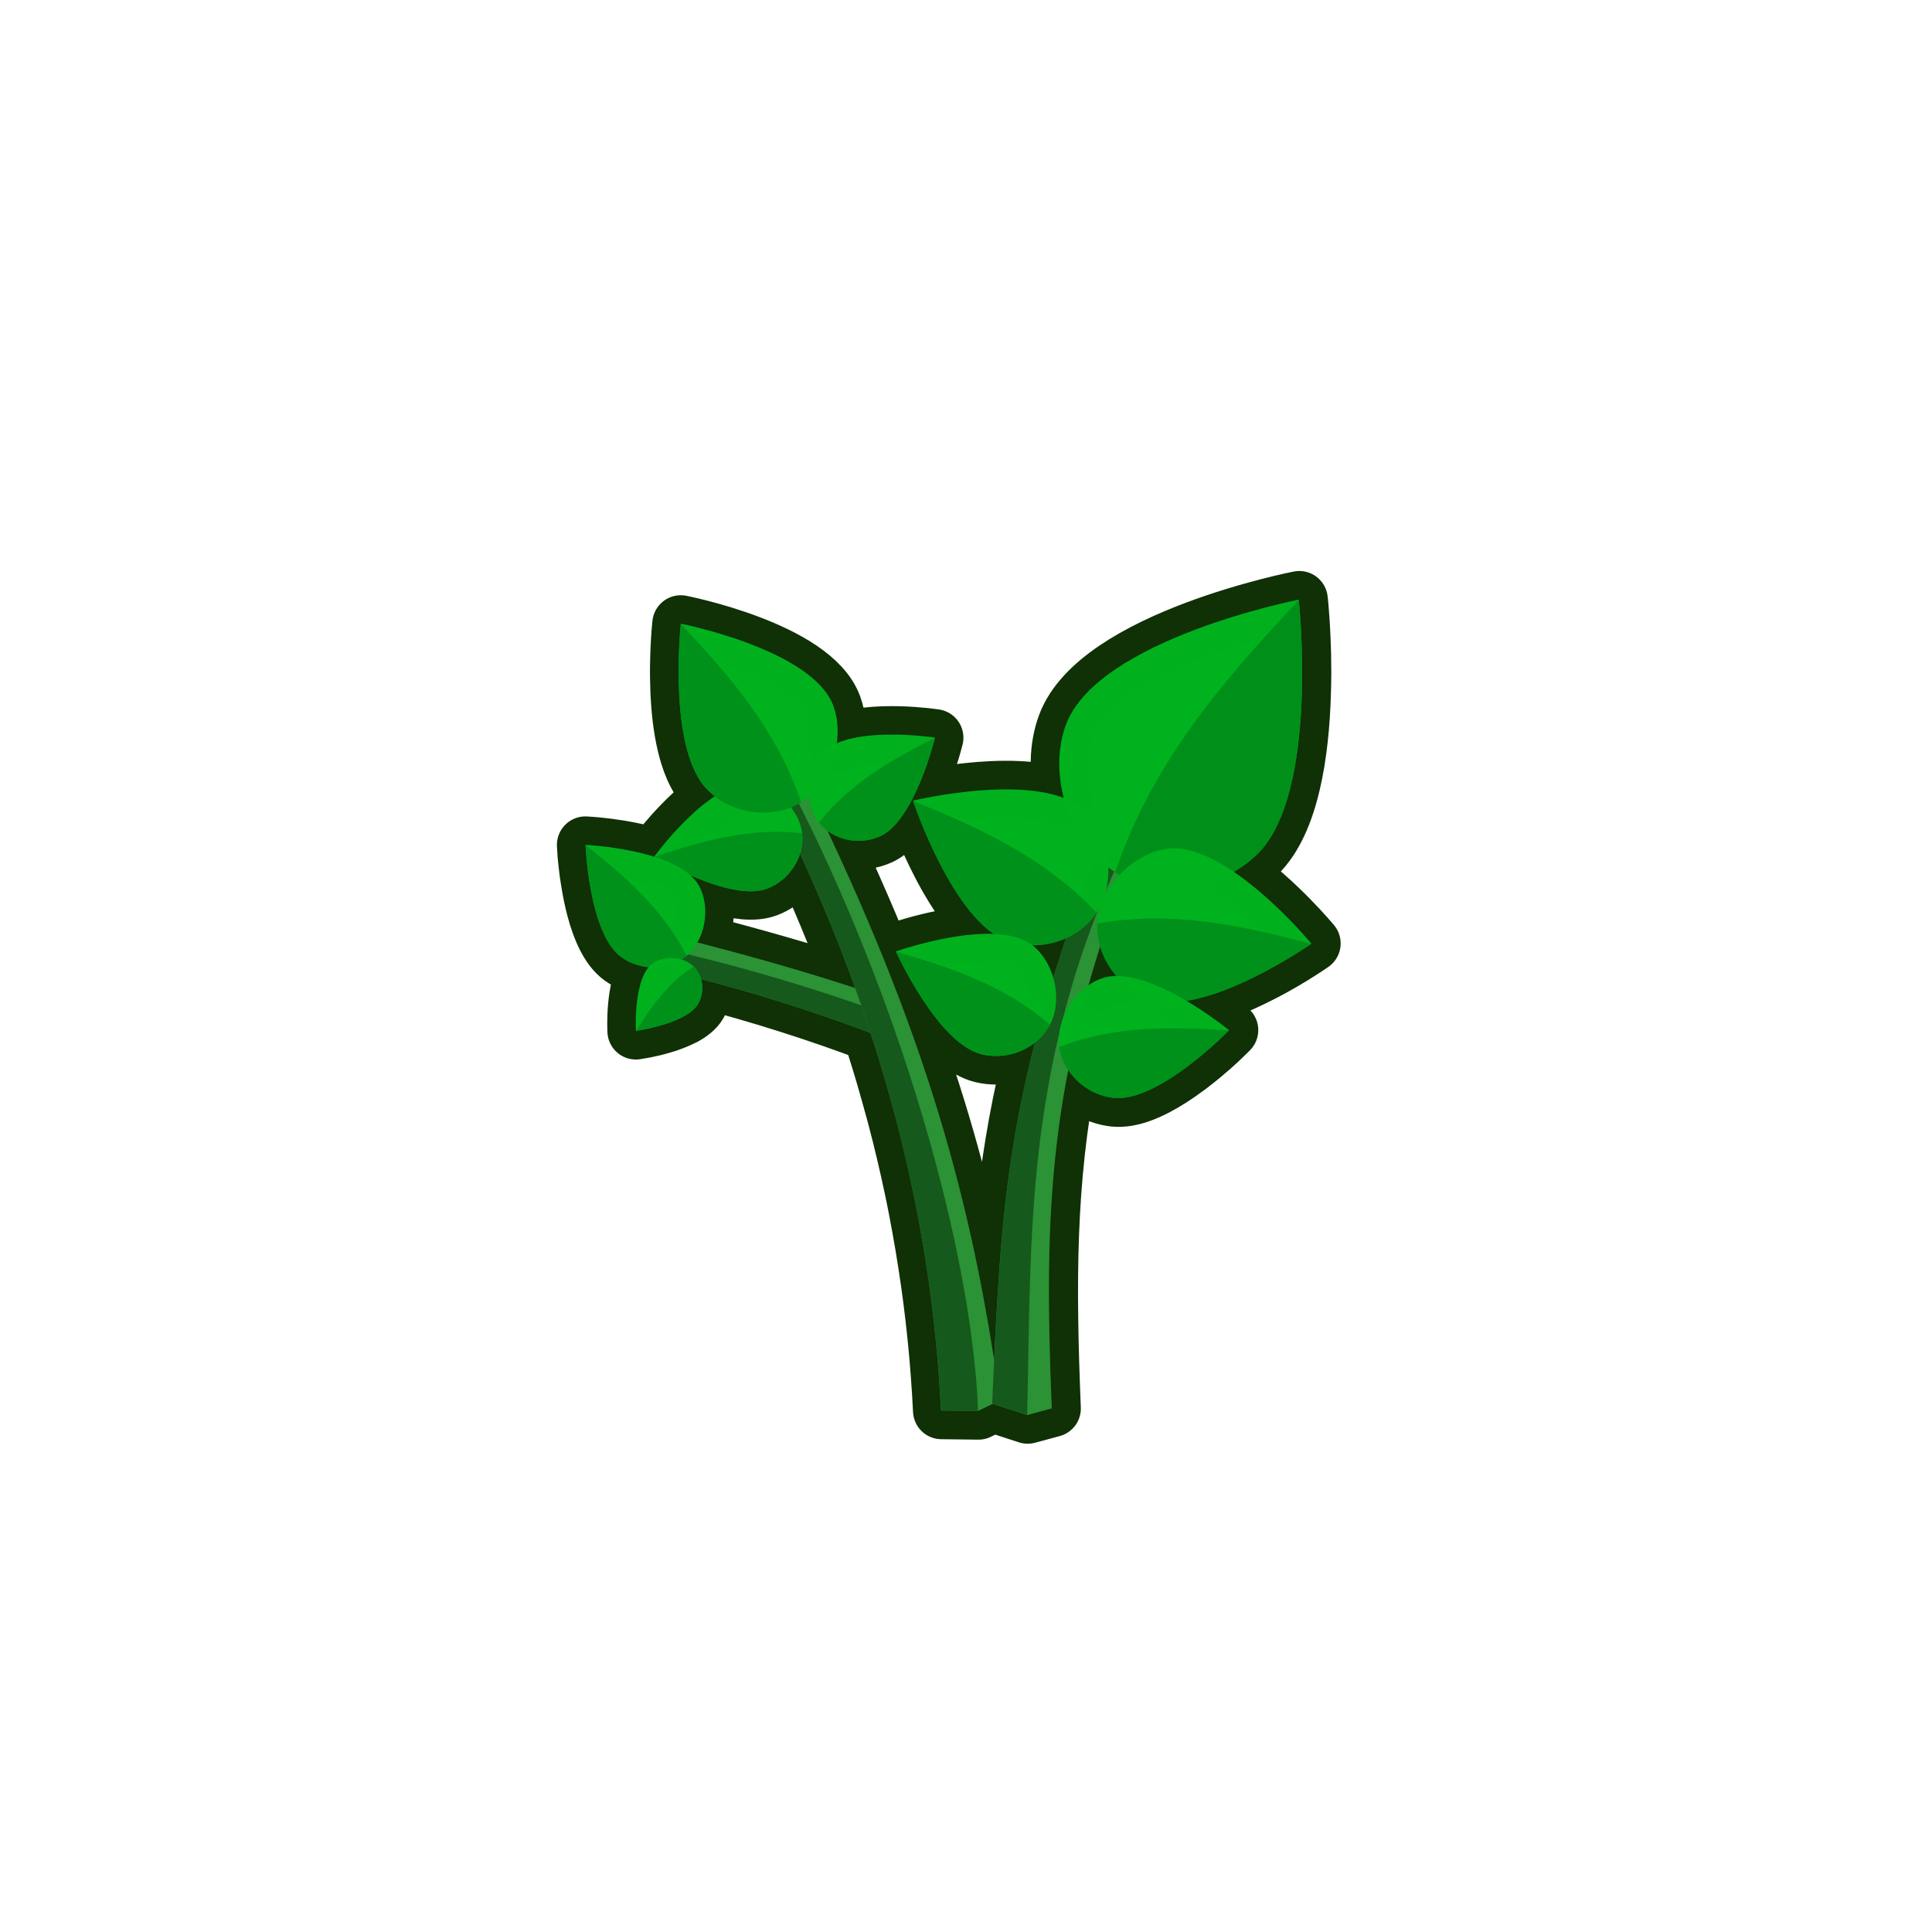 <?xml version="1.0" encoding="UTF-8" standalone="no"?>
<!-- Created with Inkscape (http://www.inkscape.org/) -->

<svg
   width="64"
   height="64"
   viewBox="0 0 16.933 16.933"
   version="1.1"
   id="svg930"
   inkscape:version="1.1.1 (3bf5ae0d25, 2021-09-20)"
   sodipodi:docname="potato_1.svg"
   xmlns:inkscape="http://www.inkscape.org/namespaces/inkscape"
   xmlns:sodipodi="http://sodipodi.sourceforge.net/DTD/sodipodi-0.dtd"
   xmlns="http://www.w3.org/2000/svg"
   xmlns:svg="http://www.w3.org/2000/svg">
  <sodipodi:namedview
     id="namedview932"
     pagecolor="#505050"
     bordercolor="#eeeeee"
     borderopacity="1"
     inkscape:pageshadow="0"
     inkscape:pageopacity="0"
     inkscape:pagecheckerboard="0"
     inkscape:document-units="px"
     showgrid="false"
     units="px"
     showguides="true"
     inkscape:guide-bbox="true"
     inkscape:zoom="8.3856039"
     inkscape:cx="47.164164"
     inkscape:cy="29.395617"
     inkscape:window-width="1920"
     inkscape:window-height="1017"
     inkscape:window-x="-8"
     inkscape:window-y="-8"
     inkscape:window-maximized="1"
     inkscape:current-layer="layer1">
    <sodipodi:guide
       position="5.585,1.22"
       orientation="0,-1"
       id="guide1233" />
    <sodipodi:guide
       position="8.046,15.608"
       orientation="0,-1"
       id="guide1235" />
    <sodipodi:guide
       position="1.357,12.705"
       orientation="1,0"
       id="guide1237" />
    <sodipodi:guide
       position="15.713,5.922"
       orientation="1,0"
       id="guide1239" />
  </sodipodi:namedview>
  <defs
     id="defs927" />
  <g
     inkscape:label="Layer 1"
     inkscape:groupmode="layer"
     id="layer1">
    <g
       id="g138584"
       transform="matrix(0.561,0,0,0.562,-2.599,-147.686)"
       style="stroke-width:0.471;stroke-miterlimit:4;stroke-dasharray:none;paint-order:fill markers stroke">
      <path
         id="path125616"
         style="fill:#2b9235;fill-opacity:1;fill-rule:evenodd;stroke:#0b2b00;stroke-width:0.89;stroke-linecap:round;stroke-linejoin:round;stroke-miterlimit:4;stroke-dasharray:none;stroke-opacity:0.976;paint-order:fill markers stroke"
         d="m 24.923,272.138 c 0,0 -3.142,0.613 -3.64,1.955 -0.129,0.348 -0.132,0.754 -0.033,1.136 -0.842,-0.323 -2.354,0.043 -2.354,0.043 0,0 0.002,0.007 0.007,0.021 0.001,0.004 0.003,0.008 0.005,0.014 0.01,0.03 0.027,0.076 0.052,0.141 0.004,0.009 0.007,0.019 0.011,0.029 0.004,0.01 0.007,0.019 0.011,0.029 6.41e-4,0.002 0.001,0.003 0.002,0.005 0.007,0.019 0.015,0.039 0.024,0.06 0.004,0.009 0.008,0.02 0.012,0.029 0.005,0.014 0.011,0.027 0.017,0.041 6.6e-4,0.002 0.001,0.003 0.002,0.005 0.009,0.023 0.019,0.047 0.029,0.072 6.15e-4,0.001 0.001,0.003 0.002,0.004 0.011,0.025 0.021,0.051 0.033,0.077 6.25e-4,10e-4 0.001,0.003 0.002,0.004 0.012,0.027 0.024,0.054 0.036,0.083 0.003,0.006 0.005,0.012 0.008,0.019 0.01,0.022 0.02,0.045 0.031,0.068 6.56e-4,10e-4 0.001,0.003 0.002,0.004 0.013,0.029 0.027,0.057 0.041,0.087 6.75e-4,10e-4 0.001,0.003 0.002,0.004 0.015,0.03 0.03,0.061 0.045,0.092 1.73e-4,3.4e-4 3.43e-4,6.8e-4 5.16e-4,0.001 0.015,0.03 0.03,0.06 0.046,0.091 0.033,0.065 0.069,0.131 0.105,0.196 0.008,0.015 0.017,0.029 0.025,0.043 0.198,0.344 0.441,0.675 0.712,0.858 -0.679,-0.028 -1.529,0.274 -1.529,0.274 0,0 0.002,0.005 0.007,0.016 0.002,0.004 0.004,0.008 0.006,0.013 0.011,0.023 0.028,0.058 0.052,0.107 6.82e-4,0.001 0.001,0.003 0.002,0.004 0.006,0.012 0.012,0.024 0.019,0.038 6.6e-4,0.001 0.001,0.002 0.002,0.004 0.007,0.015 0.015,0.03 0.024,0.046 5.61e-4,0.001 9.86e-4,0.002 0.002,0.003 0.009,0.016 0.018,0.033 0.027,0.05 6.38e-4,10e-4 9.09e-4,0.002 0.002,0.004 0.009,0.018 0.019,0.036 0.029,0.054 5.75e-4,0.001 9.73e-4,0.002 0.002,0.003 0.01,0.019 0.021,0.038 0.033,0.058 0.005,0.009 0.01,0.019 0.015,0.028 0.007,0.012 0.014,0.024 0.021,0.036 6.32e-4,0.001 0.001,0.002 0.002,0.003 0.012,0.021 0.024,0.042 0.037,0.064 0.025,0.042 0.052,0.085 0.079,0.129 0.002,0.003 0.004,0.007 0.006,0.01 6.71e-4,0.001 0.001,0.002 0.002,0.003 0.015,0.023 0.029,0.047 0.045,0.07 0,0 5.17e-4,5.2e-4 5.17e-4,5.2e-4 0.039,0.059 0.08,0.119 0.123,0.178 0.008,0.011 0.016,0.022 0.024,0.033 7.36e-4,10e-4 0.001,0.002 0.002,0.003 0.008,0.011 0.016,0.021 0.024,0.032 7.49e-4,10e-4 0.001,0.002 0.002,0.003 0.008,0.011 0.017,0.021 0.025,0.032 0.216,0.278 0.47,0.52 0.729,0.582 0.289,0.069 0.6,-0.003 0.828,-0.181 -0.454,1.764 -0.548,3.137 -0.636,4.955 -0.417,-2.691 -1.116,-5.101 -2.604,-8.259 0.23,0.171 0.553,0.206 0.82,0.086 0.188,-0.084 0.348,-0.294 0.477,-0.531 0.005,-0.01 0.011,-0.02 0.016,-0.03 4.32e-4,-8.2e-4 6.01e-4,-0.002 0.001,-0.003 0.005,-0.01 0.011,-0.02 0.016,-0.03 4.18e-4,-8.2e-4 6.16e-4,-0.002 10e-4,-0.003 0.005,-0.01 0.011,-0.02 0.016,-0.03 4.15e-4,-8.2e-4 6.2e-4,-0.002 0.001,-0.003 0.005,-0.01 0.01,-0.02 0.015,-0.03 4e-4,-8.2e-4 6.34e-4,-0.002 10e-4,-0.003 0.005,-0.01 0.01,-0.021 0.015,-0.031 0.016,-0.034 0.031,-0.069 0.046,-0.103 0.009,-0.021 0.019,-0.043 0.027,-0.064 3.59e-4,-8.7e-4 6.75e-4,-0.002 0.001,-0.003 0.009,-0.021 0.018,-0.042 0.026,-0.063 4.06e-4,-0.001 6.28e-4,-0.002 0.001,-0.003 0.008,-0.021 0.016,-0.041 0.024,-0.061 3.9e-4,-0.001 6.46e-4,-0.002 10e-4,-0.003 0.004,-0.011 0.008,-0.022 0.012,-0.034 0.004,-0.01 0.007,-0.02 0.011,-0.029 0.001,-0.003 0.002,-0.006 0.003,-0.008 0.021,-0.059 0.041,-0.116 0.058,-0.168 0.005,-0.017 0.011,-0.034 0.016,-0.05 3.41e-4,-10e-4 6.95e-4,-0.002 0.001,-0.003 0.005,-0.016 0.009,-0.031 0.014,-0.045 3.29e-4,-10e-4 7.06e-4,-0.002 10e-4,-0.003 9.77e-4,-0.003 0.002,-0.006 0.003,-0.009 0.008,-0.028 0.016,-0.053 0.022,-0.076 0.007,-0.024 0.012,-0.044 0.017,-0.061 3.68e-4,-10e-4 6.8e-4,-0.002 10e-4,-0.003 0.004,-0.017 0.007,-0.029 0.01,-0.038 5.13e-4,-0.002 6.28e-4,-0.002 10e-4,-0.003 0.002,-0.01 0.004,-0.015 0.004,-0.015 0,0 -0.984,-0.152 -1.535,0.087 0.028,-0.201 0.014,-0.404 -0.053,-0.584 -0.326,-0.879 -2.383,-1.28 -2.383,-1.28 0,0 -0.003,0.031 -0.008,0.086 -8.53e-4,0.01 -0.002,0.023 -0.003,0.035 -0.004,0.052 -0.009,0.117 -0.013,0.197 -0.004,0.068 -0.007,0.145 -0.009,0.228 -1.57e-4,0.006 -3.73e-4,0.013 -5.17e-4,0.019 -3.5e-5,0.002 3.5e-5,0.003 0,0.005 -6.16e-4,0.029 -0.001,0.058 -0.002,0.088 -1.7e-5,0.002 1.6e-5,0.003 0,0.005 -3.03e-4,0.031 -5.88e-4,0.062 -5.17e-4,0.094 2e-6,10e-4 -2e-6,0.002 0,0.003 8.3e-5,0.032 5.27e-4,0.064 0.001,0.096 0.001,0.07 0.003,0.141 0.006,0.214 0.002,0.034 0.004,0.069 0.006,0.104 0.034,0.545 0.147,1.137 0.449,1.428 0.033,0.032 0.067,0.061 0.103,0.089 -0.493,0.32 -0.941,0.933 -0.947,0.942 -0.504,-0.159 -1.072,-0.184 -1.072,-0.184 0,0 0.002,0.049 0.008,0.13 1.08e-4,0.001 4.07e-4,0.002 5.17e-4,0.004 9.94e-4,0.013 0.002,0.026 0.003,0.04 1.09e-4,10e-4 4.05e-4,0.002 5.16e-4,0.004 0.001,0.014 0.002,0.029 0.004,0.045 1.19e-4,0.001 3.95e-4,0.002 5.16e-4,0.004 4.6e-4,0.005 0.001,0.01 0.002,0.015 0.002,0.024 0.005,0.049 0.008,0.075 6.43e-4,0.006 0.001,0.011 0.002,0.017 1.22e-4,10e-4 3.94e-4,0.002 5.17e-4,0.003 0.002,0.019 0.004,0.038 0.007,0.058 1.33e-4,10e-4 3.83e-4,0.002 5.17e-4,0.003 0.003,0.021 0.005,0.042 0.008,0.064 0,0 0,5.3e-4 0,5.3e-4 4.66e-4,0.003 0.001,0.007 0.002,0.01 0.002,0.018 0.005,0.035 0.008,0.053 1.58e-4,0.001 3.57e-4,0.002 5.16e-4,0.003 0.003,0.022 0.007,0.046 0.011,0.069 0.012,0.071 0.025,0.144 0.041,0.219 0.002,0.011 0.005,0.023 0.008,0.034 0.006,0.026 0.012,0.052 0.018,0.078 0.003,0.011 0.006,0.023 0.009,0.034 2.6e-4,10e-4 2.56e-4,0.002 5.17e-4,0.003 0.003,0.011 0.006,0.023 0.009,0.035 0.083,0.312 0.212,0.611 0.41,0.753 0.125,0.09 0.273,0.142 0.424,0.156 -0.236,0.28 -0.197,0.992 -0.197,0.992 0,0 0.001,-4.8e-4 0.002,-5.1e-4 0,0 0.003,-3.9e-4 0.004,-5.2e-4 0.001,-2.2e-4 0.001,-1.6e-4 0.004,-5.3e-4 0.01,-10e-4 0.032,-0.005 0.066,-0.011 4.97e-4,-8e-5 0.001,-4.2e-4 0.002,-5e-4 0.003,-6.1e-4 0.007,-10e-4 0.011,-0.002 0.011,-0.002 0.022,-0.004 0.034,-0.006 0.002,-3.9e-4 0.004,-6e-4 0.006,-0.001 6.7e-4,-1.3e-4 0.001,-3.7e-4 0.002,-5e-4 0.019,-0.004 0.039,-0.008 0.06,-0.012 6.72e-4,-1.6e-4 0.001,-3.7e-4 0.002,-5.3e-4 0.011,-0.002 0.021,-0.005 0.033,-0.007 6.71e-4,-1.6e-4 0.001,-3.7e-4 0.002,-5.3e-4 0.011,-0.003 0.023,-0.005 0.035,-0.008 5.18e-4,-1.1e-4 10e-4,-3.7e-4 0.002,-5.1e-4 0.024,-0.006 0.049,-0.012 0.075,-0.019 5.18e-4,-1.4e-4 10e-4,-3.8e-4 0.002,-5.1e-4 0.013,-0.003 0.026,-0.007 0.039,-0.011 5.21e-4,-1.5e-4 10e-4,-3.7e-4 0.002,-5.2e-4 0.006,-0.002 0.012,-0.003 0.018,-0.005 0.008,-0.002 0.015,-0.004 0.023,-0.007 0.014,-0.004 0.028,-0.009 0.043,-0.013 0.007,-0.002 0.013,-0.004 0.02,-0.006 0.006,-0.002 0.013,-0.005 0.019,-0.007 5.21e-4,-1.8e-4 0.001,-3.4e-4 0.002,-5.3e-4 0.006,-0.002 0.013,-0.004 0.019,-0.007 6.61e-4,-2.3e-4 0.001,-2.6e-4 0.002,-5e-4 0.006,-0.002 0.013,-0.004 0.019,-0.007 5.15e-4,-1.8e-4 10e-4,-3.4e-4 0.002,-5.3e-4 0.006,-0.002 0.013,-0.005 0.019,-0.007 6.58e-4,-2.7e-4 0.001,-2.7e-4 0.002,-5.3e-4 0.006,-0.002 0.012,-0.005 0.019,-0.008 6.55e-4,-2.4e-4 0.001,-2.4e-4 0.002,-5.1e-4 0.006,-0.002 0.012,-0.005 0.019,-0.008 6.5e-4,-2.6e-4 0.001,-2.6e-4 0.002,-5.3e-4 0.006,-0.003 0.012,-0.005 0.019,-0.008 5.03e-4,-2.1e-4 10e-4,-2.9e-4 0.002,-5e-4 0.006,-0.003 0.012,-0.006 0.019,-0.008 0.007,-0.003 0.015,-0.007 0.022,-0.01 0.013,-0.006 0.025,-0.012 0.038,-0.018 4.85e-4,-2.4e-4 0.001,-2.9e-4 0.002,-5.3e-4 0.006,-0.003 0.012,-0.006 0.018,-0.009 4.77e-4,-2.6e-4 0.001,-2.9e-4 0.002,-5.3e-4 0.006,-0.003 0.012,-0.006 0.018,-0.009 4.78e-4,-2.4e-4 0.001,-2.4e-4 0.002,-5e-4 0.099,-0.054 0.183,-0.12 0.227,-0.197 0.067,-0.117 0.082,-0.258 0.046,-0.384 0.922,0.241 1.803,0.52 2.647,0.838 0.015,0.047 0.031,0.094 0.046,0.141 0.031,0.096 0.061,0.192 0.09,0.288 0.03,0.096 0.058,0.192 0.086,0.288 0.028,0.096 0.055,0.192 0.082,0.288 0,0 0,5e-4 0,5e-4 0.027,0.096 0.053,0.192 0.079,0.287 0.102,0.384 0.192,0.767 0.273,1.15 0.02,0.096 0.04,0.191 0.058,0.287 0.075,0.383 0.139,0.765 0.194,1.148 0.014,0.096 0.026,0.191 0.039,0.287 0.012,0.096 0.024,0.191 0.035,0.287 0.011,0.096 0.021,0.191 0.031,0.287 0.02,0.192 0.037,0.383 0.051,0.575 0.007,0.096 0.014,0.191 0.02,0.287 0.006,0.096 0.011,0.192 0.016,0.288 l 0.578,0.007 c 0,0 0,-5.3e-4 0,-5.3e-4 l 0.231,-0.111 0.537,0.175 0.386,-0.104 c -0.08,-1.972 -0.08,-3.54 0.258,-5.273 0.156,0.235 0.418,0.399 0.704,0.432 0.265,0.03 0.586,-0.112 0.883,-0.301 0.011,-0.007 0.023,-0.014 0.034,-0.022 0.025,-0.017 0.051,-0.034 0.076,-0.051 0.011,-0.008 0.023,-0.015 0.034,-0.023 0.049,-0.034 0.096,-0.068 0.143,-0.103 0.007,-0.006 0.014,-0.011 0.022,-0.017 0.038,-0.029 0.075,-0.058 0.11,-0.086 0.002,-0.002 0.004,-0.003 0.006,-0.005 0.018,-0.014 0.036,-0.029 0.053,-0.043 0.02,-0.017 0.04,-0.033 0.059,-0.049 9.51e-4,-7.9e-4 0.002,-0.002 0.003,-0.003 0.016,-0.013 0.031,-0.026 0.045,-0.039 0.004,-0.003 0.007,-0.006 0.011,-0.009 0.017,-0.015 0.034,-0.029 0.05,-0.043 0.001,-9e-4 0.002,-0.002 0.003,-0.003 0.016,-0.014 0.031,-0.028 0.046,-0.041 9.4e-4,-8.4e-4 0.002,-0.002 0.003,-0.003 0.015,-0.013 0.029,-0.026 0.042,-0.038 9.44e-4,-8.8e-4 0.002,-0.002 0.003,-0.003 0.005,-0.004 0.009,-0.009 0.014,-0.013 0.009,-0.008 0.018,-0.017 0.027,-0.025 0.012,-0.011 0.023,-0.022 0.033,-0.032 0.001,-10e-4 0.002,-0.002 0.003,-0.003 0.021,-0.02 0.039,-0.038 0.055,-0.053 0.001,-10e-4 0.002,-10e-4 0.003,-0.003 0.015,-0.014 0.025,-0.025 0.034,-0.034 0.002,-0.002 0.001,-0.001 0.003,-0.003 0.008,-0.008 0.012,-0.012 0.012,-0.012 0,0 -0.288,-0.236 -0.665,-0.459 0.368,-0.058 0.776,-0.227 1.124,-0.404 0.03,-0.015 0.059,-0.03 0.088,-0.045 0.001,-7.1e-4 0.003,-0.001 0.004,-0.002 0.029,-0.015 0.057,-0.03 0.085,-0.045 0.001,-7.4e-4 0.003,-10e-4 0.004,-0.002 0.007,-0.004 0.013,-0.007 0.02,-0.011 0.051,-0.028 0.099,-0.056 0.146,-0.082 0.008,-0.005 0.016,-0.009 0.024,-0.014 0.017,-0.01 0.035,-0.02 0.052,-0.03 0.011,-0.006 0.021,-0.012 0.031,-0.019 0.013,-0.008 0.027,-0.016 0.04,-0.024 0.021,-0.013 0.042,-0.025 0.061,-0.037 0.001,-8.8e-4 0.003,-0.002 0.004,-0.003 0.04,-0.025 0.076,-0.047 0.108,-0.068 0.002,-10e-4 0.003,-0.002 0.004,-0.003 0.031,-0.02 0.058,-0.037 0.081,-0.052 0.002,-0.001 0.002,-0.001 0.004,-0.003 0.021,-0.014 0.037,-0.025 0.049,-0.033 0.003,-0.002 0.002,-10e-4 0.004,-0.003 0.012,-0.008 0.019,-0.013 0.019,-0.013 0,0 -0.562,-0.678 -1.211,-1.119 0.129,-0.075 0.25,-0.165 0.359,-0.27 0.522,-0.505 0.673,-1.597 0.7,-2.509 0.002,-0.051 0.003,-0.102 0.004,-0.151 3.8e-5,-0.002 -3.7e-5,-0.005 0,-0.007 7.72e-4,-0.05 0.001,-0.099 0.002,-0.147 5e-6,-0.002 -4e-6,-0.005 0,-0.007 5e-6,-0.002 -4e-6,-0.005 0,-0.007 9.4e-5,-0.098 -0.001,-0.193 -0.003,-0.283 -9.58e-4,-0.044 -0.002,-0.086 -0.004,-0.127 -8.1e-5,-0.002 8.2e-5,-0.005 0,-0.007 -0.004,-0.127 -0.01,-0.243 -0.016,-0.342 -1.55e-4,-0.003 -3.61e-4,-0.005 -5.16e-4,-0.007 -0.002,-0.031 -0.004,-0.06 -0.006,-0.088 -1.93e-4,-0.003 -3.24e-4,-0.004 -5.17e-4,-0.007 -0.008,-0.115 -0.015,-0.198 -0.02,-0.244 -4.57e-4,-0.005 -1.42e-4,-0.003 -5.16e-4,-0.007 -0.002,-0.022 -0.004,-0.034 -0.004,-0.034 z m -7.79,3.966 c 0.004,0.01 0.009,0.019 0.013,0.028 0.045,0.098 0.089,0.195 0.132,0.292 0.043,0.097 0.086,0.194 0.128,0.291 0.013,0.029 0.024,0.058 0.037,0.087 0.154,0.359 0.299,0.718 0.433,1.075 0.04,0.105 0.078,0.21 0.116,0.315 -0.759,-0.247 -1.574,-0.482 -2.463,-0.709 0.15,-0.264 0.168,-0.624 0.026,-0.882 -0.033,-0.06 -0.079,-0.115 -0.135,-0.165 0.01,0.004 0.019,0.008 0.029,0.012 0.001,4.5e-4 0.002,0.001 0.003,0.002 0.021,0.009 0.043,0.018 0.065,0.027 0.001,4.5e-4 0.002,0.001 0.003,0.002 0.022,0.009 0.045,0.018 0.067,0.026 0.013,0.005 0.026,0.01 0.039,0.015 0.011,0.004 0.022,0.008 0.033,0.012 0.025,0.009 0.05,0.018 0.075,0.027 0.011,0.004 0.023,0.008 0.034,0.011 8.76e-4,2.9e-4 0.002,7.4e-4 0.003,10e-4 0.011,0.004 0.023,0.007 0.034,0.011 8.82e-4,2.7e-4 0.002,7.4e-4 0.003,0.001 0.011,0.004 0.023,0.007 0.034,0.01 0.283,0.086 0.572,0.129 0.781,0.048 0.242,-0.093 0.431,-0.299 0.509,-0.54 z m 4.154,1.315 c -0.071,0.212 -0.137,0.417 -0.198,0.617 -0.057,-0.197 -0.165,-0.377 -0.315,-0.498 -0.004,-0.003 -0.008,-0.006 -0.011,-0.009 0.181,10e-4 0.361,-0.036 0.525,-0.11 z m 0.534,0.131 c 0.049,0.169 0.137,0.325 0.253,0.457 -0.08,8.7e-4 -0.157,0.012 -0.227,0.037 -0.073,0.025 -0.142,0.062 -0.207,0.107 0.056,-0.197 0.116,-0.397 0.181,-0.601 z" />
      <path
         id="path41511-7"
         style="fill:#2b9235;fill-opacity:1;fill-rule:evenodd;stroke:none;stroke-width:0.471;stroke-linecap:butt;stroke-linejoin:miter;stroke-miterlimit:4;stroke-dasharray:none;stroke-opacity:1;paint-order:fill markers stroke"
         d="m 15.244,277.413 -0.25,0.17 0.269,0.391 c 1.125,0.28 2.189,0.617 3.199,1.009 a 4.875,3.029 5.939 0 1 0.201,-0.563 c -1.024,-0.358 -2.146,-0.69 -3.419,-1.007 z" />
      <path
         id="path43878-7"
         style="fill:#16581c;fill-opacity:0.974;fill-rule:evenodd;stroke:none;stroke-width:0.471;stroke-linecap:butt;stroke-linejoin:miter;stroke-miterlimit:4;stroke-dasharray:none;stroke-opacity:1;paint-order:fill markers stroke"
         d="m 14.994,277.583 0.269,0.391 c 1.125,0.28 2.189,0.617 3.199,1.009 a 4.875,3.029 5.939 0 1 0.103,-0.349 c -0.019,-0.007 -0.039,-0.015 -0.058,-0.022 -0.117,-0.042 -0.234,-0.083 -0.352,-0.124 -0.118,-0.041 -0.236,-0.082 -0.355,-0.122 -0.119,-0.04 -0.238,-0.078 -0.358,-0.117 -0.119,-0.038 -0.239,-0.076 -0.359,-0.113 -0.12,-0.037 -0.241,-0.073 -0.361,-0.108 -0.12,-0.035 -0.241,-0.07 -0.361,-0.103 -0.121,-0.034 -0.241,-0.067 -0.362,-0.099 -0.121,-0.032 -0.242,-0.063 -0.362,-0.093 -0.121,-0.03 -0.241,-0.06 -0.361,-0.088 -0.094,-0.022 -0.188,-0.043 -0.281,-0.064 z" />
      <path
         style="fill:#2b9235;fill-opacity:1;fill-rule:evenodd;stroke:none;stroke-width:0.471;stroke-linecap:butt;stroke-linejoin:miter;stroke-miterlimit:4;stroke-dasharray:none;stroke-opacity:1;paint-order:fill markers stroke"
         d="m 19.334,284.784 c -0.151,-3.069 -0.94,-6.107 -2.465,-9.238 l 0.127,-0.457 0.291,0.082 c 1.8,3.694 2.541,6.341 2.969,9.454 l -0.344,0.165 z"
         id="path41511"
         sodipodi:nodetypes="ccccccc" />
      <path
         style="fill:#00b21e;fill-opacity:0.996;fill-rule:evenodd;stroke:none;stroke-width:0.471;stroke-linecap:butt;stroke-linejoin:miter;stroke-miterlimit:4;stroke-dasharray:none;stroke-opacity:1;paint-order:fill markers stroke"
         d="m 18.382,275.828 c 0.544,-0.244 0.858,-1.538 0.858,-1.538 0,0 -1.385,-0.214 -1.789,0.265 -0.235,0.279 -0.252,0.77 -0.025,1.056 0.222,0.279 0.631,0.363 0.956,0.217 z"
         id="path47511-4-8"
         sodipodi:nodetypes="scsss" />
      <path
         id="path43878"
         style="fill:#16581c;fill-opacity:0.974;fill-rule:evenodd;stroke:none;stroke-width:0.471;stroke-linecap:butt;stroke-linejoin:miter;stroke-miterlimit:4;stroke-dasharray:none;stroke-opacity:1;paint-order:fill markers stroke"
         d="m 16.996,275.09 -0.127,0.457 c 1.526,3.131 2.313,6.169 2.465,9.237 l 0.578,0.007 c -0.002,-0.049 -0.007,-0.203 -0.011,-0.253 -0.006,-0.087 -0.012,-0.177 -0.02,-0.267 -0.008,-0.09 -0.017,-0.182 -0.027,-0.275 -0.01,-0.093 -0.021,-0.188 -0.034,-0.284 -0.012,-0.096 -0.026,-0.193 -0.04,-0.291 -0.014,-0.098 -0.03,-0.198 -0.046,-0.298 -0.017,-0.101 -0.034,-0.203 -0.053,-0.306 -0.019,-0.103 -0.038,-0.207 -0.059,-0.312 -0.021,-0.105 -0.043,-0.211 -0.065,-0.318 -0.023,-0.107 -0.047,-0.214 -0.072,-0.323 -0.025,-0.109 -0.05,-0.218 -0.077,-0.328 -0.027,-0.11 -0.055,-0.221 -0.083,-0.332 -0.029,-0.111 -0.058,-0.223 -0.088,-0.336 -0.031,-0.113 -0.062,-0.226 -0.095,-0.34 -0.032,-0.114 -0.066,-0.228 -0.1,-0.343 -0.034,-0.115 -0.069,-0.23 -0.105,-0.345 -0.036,-0.115 -0.073,-0.231 -0.111,-0.347 -0.038,-0.116 -0.076,-0.232 -0.115,-0.349 -0.039,-0.116 -0.08,-0.233 -0.121,-0.35 -0.041,-0.117 -0.083,-0.234 -0.126,-0.35 -0.043,-0.117 -0.086,-0.234 -0.131,-0.35 -0.044,-0.117 -0.089,-0.233 -0.135,-0.35 -0.046,-0.117 -0.093,-0.233 -0.14,-0.349 -0.047,-0.116 -0.095,-0.232 -0.144,-0.347 -0.049,-0.116 -0.099,-0.231 -0.149,-0.346 -0.05,-0.115 -0.101,-0.229 -0.153,-0.343 -0.052,-0.114 -0.104,-0.228 -0.157,-0.341 -0.053,-0.113 -0.107,-0.226 -0.162,-0.337 -0.054,-0.112 -0.109,-0.223 -0.165,-0.334 -0.043,-0.086 -0.088,-0.171 -0.132,-0.256 z"
         sodipodi:nodetypes="ccccsssssssssssssssssssssssssssssc" />
      <path
         id="path48520-9-3"
         style="fill:#00911a;fill-opacity:1;fill-rule:evenodd;stroke:none;stroke-width:0.471;stroke-linecap:butt;stroke-linejoin:miter;stroke-miterlimit:4;stroke-dasharray:none;stroke-opacity:1;paint-order:fill markers stroke"
         d="m 19.239,274.293 c 0,0 -0.313,1.293 -0.858,1.537 -0.324,0.146 -0.731,0.063 -0.954,-0.214 0.492,-0.62 1.144,-0.985 1.812,-1.323 z"
         sodipodi:nodetypes="cscc" />
      <path
         style="fill:#2b9235;fill-opacity:1;fill-rule:evenodd;stroke:none;stroke-width:0.471;stroke-linecap:butt;stroke-linejoin:miter;stroke-miterlimit:4;stroke-dasharray:none;stroke-opacity:1;paint-order:fill markers stroke"
         d="m 21.065,284.751 c -0.124,-3.07 -0.058,-5.162 1.181,-8.417 l -0.067,-0.265 -0.383,-0.07 c -1.461,3.84 -1.517,5.539 -1.664,8.678 l 0.547,0.178 z"
         id="path46382"
         sodipodi:nodetypes="ccccccc" />
      <path
         id="path47377"
         style="fill:#16581c;fill-opacity:0.974;fill-rule:evenodd;stroke:none;stroke-width:0.471;stroke-linecap:butt;stroke-linejoin:miter;stroke-miterlimit:4;stroke-dasharray:none;stroke-opacity:1;paint-order:fill markers stroke"
         d="m 21.796,275.998 c -1.461,3.84 -1.516,5.539 -1.663,8.678 l 0.547,0.178 c 0.004,-0.173 0.008,-0.346 0.011,-0.519 0.003,-0.173 0.006,-0.346 0.009,-0.518 0.003,-0.173 0.006,-0.345 0.01,-0.518 0.002,-0.086 0.004,-0.173 0.006,-0.26 0.002,-0.087 0.005,-0.173 0.008,-0.26 0.003,-0.087 0.006,-0.174 0.009,-0.261 0.003,-0.087 0.007,-0.174 0.011,-0.261 0.004,-0.087 0.009,-0.175 0.013,-0.263 0.005,-0.088 0.01,-0.175 0.016,-0.263 0.006,-0.088 0.012,-0.176 0.019,-0.265 0.007,-0.088 0.014,-0.177 0.022,-0.266 0.008,-0.089 0.017,-0.177 0.026,-0.267 0.009,-0.089 0.019,-0.179 0.03,-0.269 0.011,-0.09 0.022,-0.179 0.035,-0.27 0.012,-0.09 0.025,-0.181 0.039,-0.272 0.007,-0.045 0.014,-0.091 0.022,-0.136 0.007,-0.046 0.015,-0.091 0.023,-0.137 0.008,-0.046 0.016,-0.091 0.024,-0.137 0.008,-0.046 0.017,-0.092 0.025,-0.138 0.009,-0.046 0.018,-0.092 0.027,-0.139 0.009,-0.046 0.019,-0.093 0.028,-0.14 0.01,-0.046 0.02,-0.093 0.03,-0.14 0.01,-0.047 0.021,-0.093 0.032,-0.14 0.011,-0.047 0.022,-0.094 0.033,-0.141 0.011,-0.047 0.023,-0.094 0.035,-0.141 0.012,-0.047 0.024,-0.095 0.037,-0.142 0.012,-0.047 0.025,-0.095 0.038,-0.143 0.013,-0.048 0.027,-0.095 0.04,-0.143 0.014,-0.048 0.027,-0.096 0.041,-0.144 0.014,-0.048 0.029,-0.096 0.044,-0.145 0.015,-0.048 0.03,-0.097 0.045,-0.145 0.015,-0.049 0.031,-0.097 0.048,-0.146 0.016,-0.049 0.032,-0.098 0.049,-0.147 0.017,-0.049 0.034,-0.098 0.052,-0.147 0.018,-0.049 0.036,-0.099 0.054,-0.148 0.018,-0.05 0.037,-0.1 0.056,-0.149 0.019,-0.05 0.038,-0.1 0.058,-0.15 0.02,-0.05 0.04,-0.1 0.06,-0.15 0.02,-0.05 0.041,-0.101 0.063,-0.152 0.021,-0.051 0.043,-0.101 0.065,-0.152 0.022,-0.051 0.044,-0.102 0.067,-0.153 0.023,-0.051 0.046,-0.102 0.07,-0.154 0.024,-0.051 0.047,-0.103 0.072,-0.155 z" />
      <path
         style="fill:#00b21e;fill-opacity:0.996;fill-rule:evenodd;stroke:none;stroke-width:0.471;stroke-linecap:butt;stroke-linejoin:miter;stroke-miterlimit:4;stroke-dasharray:none;stroke-opacity:1;paint-order:fill markers stroke"
         d="m 15.696,275.112 c -0.642,-0.62 -0.427,-2.599 -0.427,-2.599 0,0 2.057,0.401 2.383,1.28 0.19,0.511 -0.036,1.212 -0.5,1.498 -0.454,0.28 -1.072,0.191 -1.456,-0.18 z"
         id="path47511"
         sodipodi:nodetypes="scsss" />
      <path
         style="fill:#00b21e;fill-opacity:0.996;fill-rule:evenodd;stroke:none;stroke-width:0.471;stroke-linecap:butt;stroke-linejoin:miter;stroke-miterlimit:4;stroke-dasharray:none;stroke-opacity:1;paint-order:fill markers stroke"
         d="m 16.621,276.643 c -0.581,0.224 -1.769,-0.495 -1.769,-0.495 0,0 0.859,-1.183 1.511,-1.13 0.379,0.031 0.756,0.379 0.801,0.757 0.043,0.37 -0.195,0.734 -0.542,0.868 z"
         id="path47511-4"
         sodipodi:nodetypes="scsss" />
      <path
         id="path48520"
         style="fill:#00911a;fill-opacity:1;fill-rule:evenodd;stroke:none;stroke-width:0.471;stroke-linecap:butt;stroke-linejoin:miter;stroke-miterlimit:4;stroke-dasharray:none;stroke-opacity:1;paint-order:fill markers stroke"
         d="m 15.269,272.517 c 0,0 -0.215,1.978 0.427,2.599 0.383,0.369 0.997,0.46 1.452,0.182 -0.378,-1.123 -1.11,-1.967 -1.879,-2.781 z"
         sodipodi:nodetypes="cscc" />
      <path
         style="fill:#00b21e;fill-opacity:0.996;fill-rule:evenodd;stroke:none;stroke-width:0.471;stroke-linecap:butt;stroke-linejoin:miter;stroke-miterlimit:4;stroke-dasharray:none;stroke-opacity:1;paint-order:fill markers stroke"
         d="m 20.368,277.457 c -0.842,-0.296 -1.472,-2.184 -1.472,-2.184 0,0 2.037,-0.493 2.7,0.17 0.386,0.386 0.473,1.117 0.171,1.57 -0.296,0.444 -0.895,0.621 -1.398,0.444 z"
         id="path47511-3"
         sodipodi:nodetypes="scsss" />
      <path
         id="path48520-1"
         style="fill:#00911a;fill-opacity:1;fill-rule:evenodd;stroke:none;stroke-width:0.471;stroke-linecap:butt;stroke-linejoin:miter;stroke-miterlimit:4;stroke-dasharray:none;stroke-opacity:1;paint-order:fill markers stroke"
         d="m 18.898,275.278 c 0,0 0.63,1.888 1.472,2.184 0.502,0.176 1.098,0.002 1.395,-0.44 -0.812,-0.863 -1.829,-1.324 -2.868,-1.744 z"
         sodipodi:nodetypes="cscc" />
      <path
         id="path48520-9"
         style="fill:#00911a;fill-opacity:1;fill-rule:evenodd;stroke:none;stroke-width:0.471;stroke-linecap:butt;stroke-linejoin:miter;stroke-miterlimit:4;stroke-dasharray:none;stroke-opacity:1;paint-order:fill markers stroke"
         d="m 14.854,276.149 c 0,0 1.188,0.718 1.769,0.495 0.346,-0.133 0.584,-0.495 0.543,-0.864 -0.821,-0.091 -1.57,0.123 -2.312,0.37 z"
         sodipodi:nodetypes="cscc" />
      <path
         style="fill:#00b21e;fill-opacity:0.996;fill-rule:evenodd;stroke:none;stroke-width:0.471;stroke-linecap:butt;stroke-linejoin:miter;stroke-miterlimit:4;stroke-dasharray:none;stroke-opacity:1;paint-order:fill markers stroke"
         d="m 14.34,277.712 c -0.506,-0.363 -0.56,-1.75 -0.56,-1.75 0,0 1.461,0.067 1.775,0.641 0.183,0.334 0.099,0.84 -0.192,1.085 -0.285,0.24 -0.72,0.241 -1.023,0.025 z"
         id="path47511-4-4"
         sodipodi:nodetypes="scsss" />
      <path
         id="path48520-9-2"
         style="fill:#00911a;fill-opacity:1;fill-rule:evenodd;stroke:none;stroke-width:0.471;stroke-linecap:butt;stroke-linejoin:miter;stroke-miterlimit:4;stroke-dasharray:none;stroke-opacity:1;paint-order:fill markers stroke"
         d="m 13.781,275.966 c 0,0 0.053,1.387 0.56,1.75 0.302,0.216 0.735,0.215 1.02,-0.022 -0.375,-0.736 -0.966,-1.244 -1.58,-1.728 z"
         sodipodi:nodetypes="cscc" />
      <path
         style="fill:#00b21e;fill-opacity:0.996;fill-rule:evenodd;stroke:none;stroke-width:0.471;stroke-linecap:butt;stroke-linejoin:miter;stroke-miterlimit:4;stroke-dasharray:none;stroke-opacity:1;paint-order:fill markers stroke"
         d="m 15.539,278.442 c -0.179,0.311 -0.972,0.421 -0.972,0.421 0,0 -0.045,-0.842 0.266,-1.055 0.181,-0.124 0.476,-0.105 0.634,0.048 0.154,0.15 0.18,0.4 0.073,0.586 z"
         id="path47511-4-7"
         sodipodi:nodetypes="scsss" />
      <path
         id="path48520-9-8"
         style="fill:#00911a;fill-opacity:1;fill-rule:evenodd;stroke:none;stroke-width:0.471;stroke-linecap:butt;stroke-linejoin:miter;stroke-miterlimit:4;stroke-dasharray:none;stroke-opacity:1;paint-order:fill markers stroke"
         d="m 14.569,278.863 c 0,0 0.793,-0.11 0.972,-0.422 0.107,-0.185 0.081,-0.434 -0.071,-0.584 -0.401,0.257 -0.658,0.626 -0.901,1.006 z"
         sodipodi:nodetypes="cscc" />
      <path
         style="fill:#00b21e;fill-opacity:0.996;fill-rule:evenodd;stroke:none;stroke-width:0.471;stroke-linecap:butt;stroke-linejoin:miter;stroke-miterlimit:4;stroke-dasharray:none;stroke-opacity:1;paint-order:fill markers stroke"
         d="m 24.271,276.108 c 0.981,-0.947 0.652,-3.97 0.652,-3.97 0,0 -3.142,0.613 -3.639,1.955 -0.289,0.781 0.054,1.852 0.764,2.289 0.694,0.428 1.638,0.292 2.224,-0.274 z"
         id="path47511-0"
         sodipodi:nodetypes="scsss" />
      <path
         id="path48520-6"
         style="fill:#00901a;fill-opacity:0.973;fill-rule:evenodd;stroke:none;stroke-width:0.471;stroke-linecap:butt;stroke-linejoin:miter;stroke-miterlimit:4;stroke-dasharray:none;stroke-opacity:1;paint-order:fill markers stroke"
         d="m 24.924,272.146 c 0,0 0.328,3.022 -0.653,3.969 -0.584,0.564 -1.523,0.702 -2.217,0.279 0.577,-1.715 1.695,-3.004 2.87,-4.248 z"
         sodipodi:nodetypes="cscc" />
      <path
         style="fill:#00b21e;fill-opacity:0.996;fill-rule:evenodd;stroke:none;stroke-width:0.471;stroke-linecap:butt;stroke-linejoin:miter;stroke-miterlimit:4;stroke-dasharray:none;stroke-opacity:1;paint-order:fill markers stroke"
         d="m 22.636,278.373 c 0.852,0.267 2.486,-0.87 2.486,-0.87 0,0 -1.337,-1.614 -2.265,-1.479 -0.54,0.079 -1.047,0.612 -1.076,1.156 -0.028,0.533 0.346,1.033 0.855,1.192 z"
         id="path47511-33"
         sodipodi:nodetypes="scsss" />
      <path
         id="path48520-7"
         style="fill:#00911a;fill-opacity:1;fill-rule:evenodd;stroke:none;stroke-width:0.471;stroke-linecap:butt;stroke-linejoin:miter;stroke-miterlimit:4;stroke-dasharray:none;stroke-opacity:1;paint-order:fill markers stroke"
         d="m 25.118,277.506 c 0,0 -1.634,1.136 -2.486,0.869 -0.508,-0.159 -0.881,-0.655 -0.855,-1.187 1.167,-0.206 2.258,0.033 3.341,0.318 z"
         sodipodi:nodetypes="cscc" />
      <path
         style="fill:#00b21e;fill-opacity:0.996;fill-rule:evenodd;stroke:none;stroke-width:0.471;stroke-linecap:butt;stroke-linejoin:miter;stroke-miterlimit:4;stroke-dasharray:none;stroke-opacity:1;paint-order:fill markers stroke"
         d="m 22.03,279.907 c 0.704,0.079 1.805,-1.054 1.805,-1.054 0,0 -1.286,-1.055 -1.988,-0.809 -0.409,0.143 -0.723,0.635 -0.663,1.064 0.059,0.419 0.426,0.752 0.846,0.799 z"
         id="path47511-2"
         sodipodi:nodetypes="scsss" />
      <path
         id="path48520-0"
         style="fill:#00911a;fill-opacity:1;fill-rule:evenodd;stroke:none;stroke-width:0.471;stroke-linecap:butt;stroke-linejoin:miter;stroke-miterlimit:4;stroke-dasharray:none;stroke-opacity:1;paint-order:fill markers stroke"
         d="m 23.833,278.856 c 0,0 -1.101,1.132 -1.805,1.053 -0.419,-0.047 -0.785,-0.377 -0.846,-0.795 0.878,-0.337 1.764,-0.316 2.651,-0.258 z"
         sodipodi:nodetypes="cscc" />
      <path
         style="fill:#00b21e;fill-opacity:0.996;fill-rule:evenodd;stroke:none;stroke-width:0.471;stroke-linecap:butt;stroke-linejoin:miter;stroke-miterlimit:4;stroke-dasharray:none;stroke-opacity:1;paint-order:fill markers stroke"
         d="m 19.971,279.228 c -0.689,-0.164 -1.342,-1.603 -1.342,-1.603 0,0 1.567,-0.557 2.145,-0.088 0.336,0.273 0.465,0.842 0.264,1.225 -0.197,0.375 -0.655,0.564 -1.067,0.466 z"
         id="path47511-2-5"
         sodipodi:nodetypes="scsss" />
      <path
         id="path48520-0-8"
         style="fill:#00911a;fill-opacity:1;fill-rule:evenodd;stroke:none;stroke-width:0.471;stroke-linecap:butt;stroke-linejoin:miter;stroke-miterlimit:4;stroke-dasharray:none;stroke-opacity:1;paint-order:fill markers stroke"
         d="m 18.631,277.629 c 0,0 0.653,1.438 1.342,1.602 0.411,0.098 0.866,-0.089 1.065,-0.462 -0.712,-0.614 -1.552,-0.895 -2.407,-1.14 z"
         sodipodi:nodetypes="cscc" />
    </g>
  </g>
</svg>
